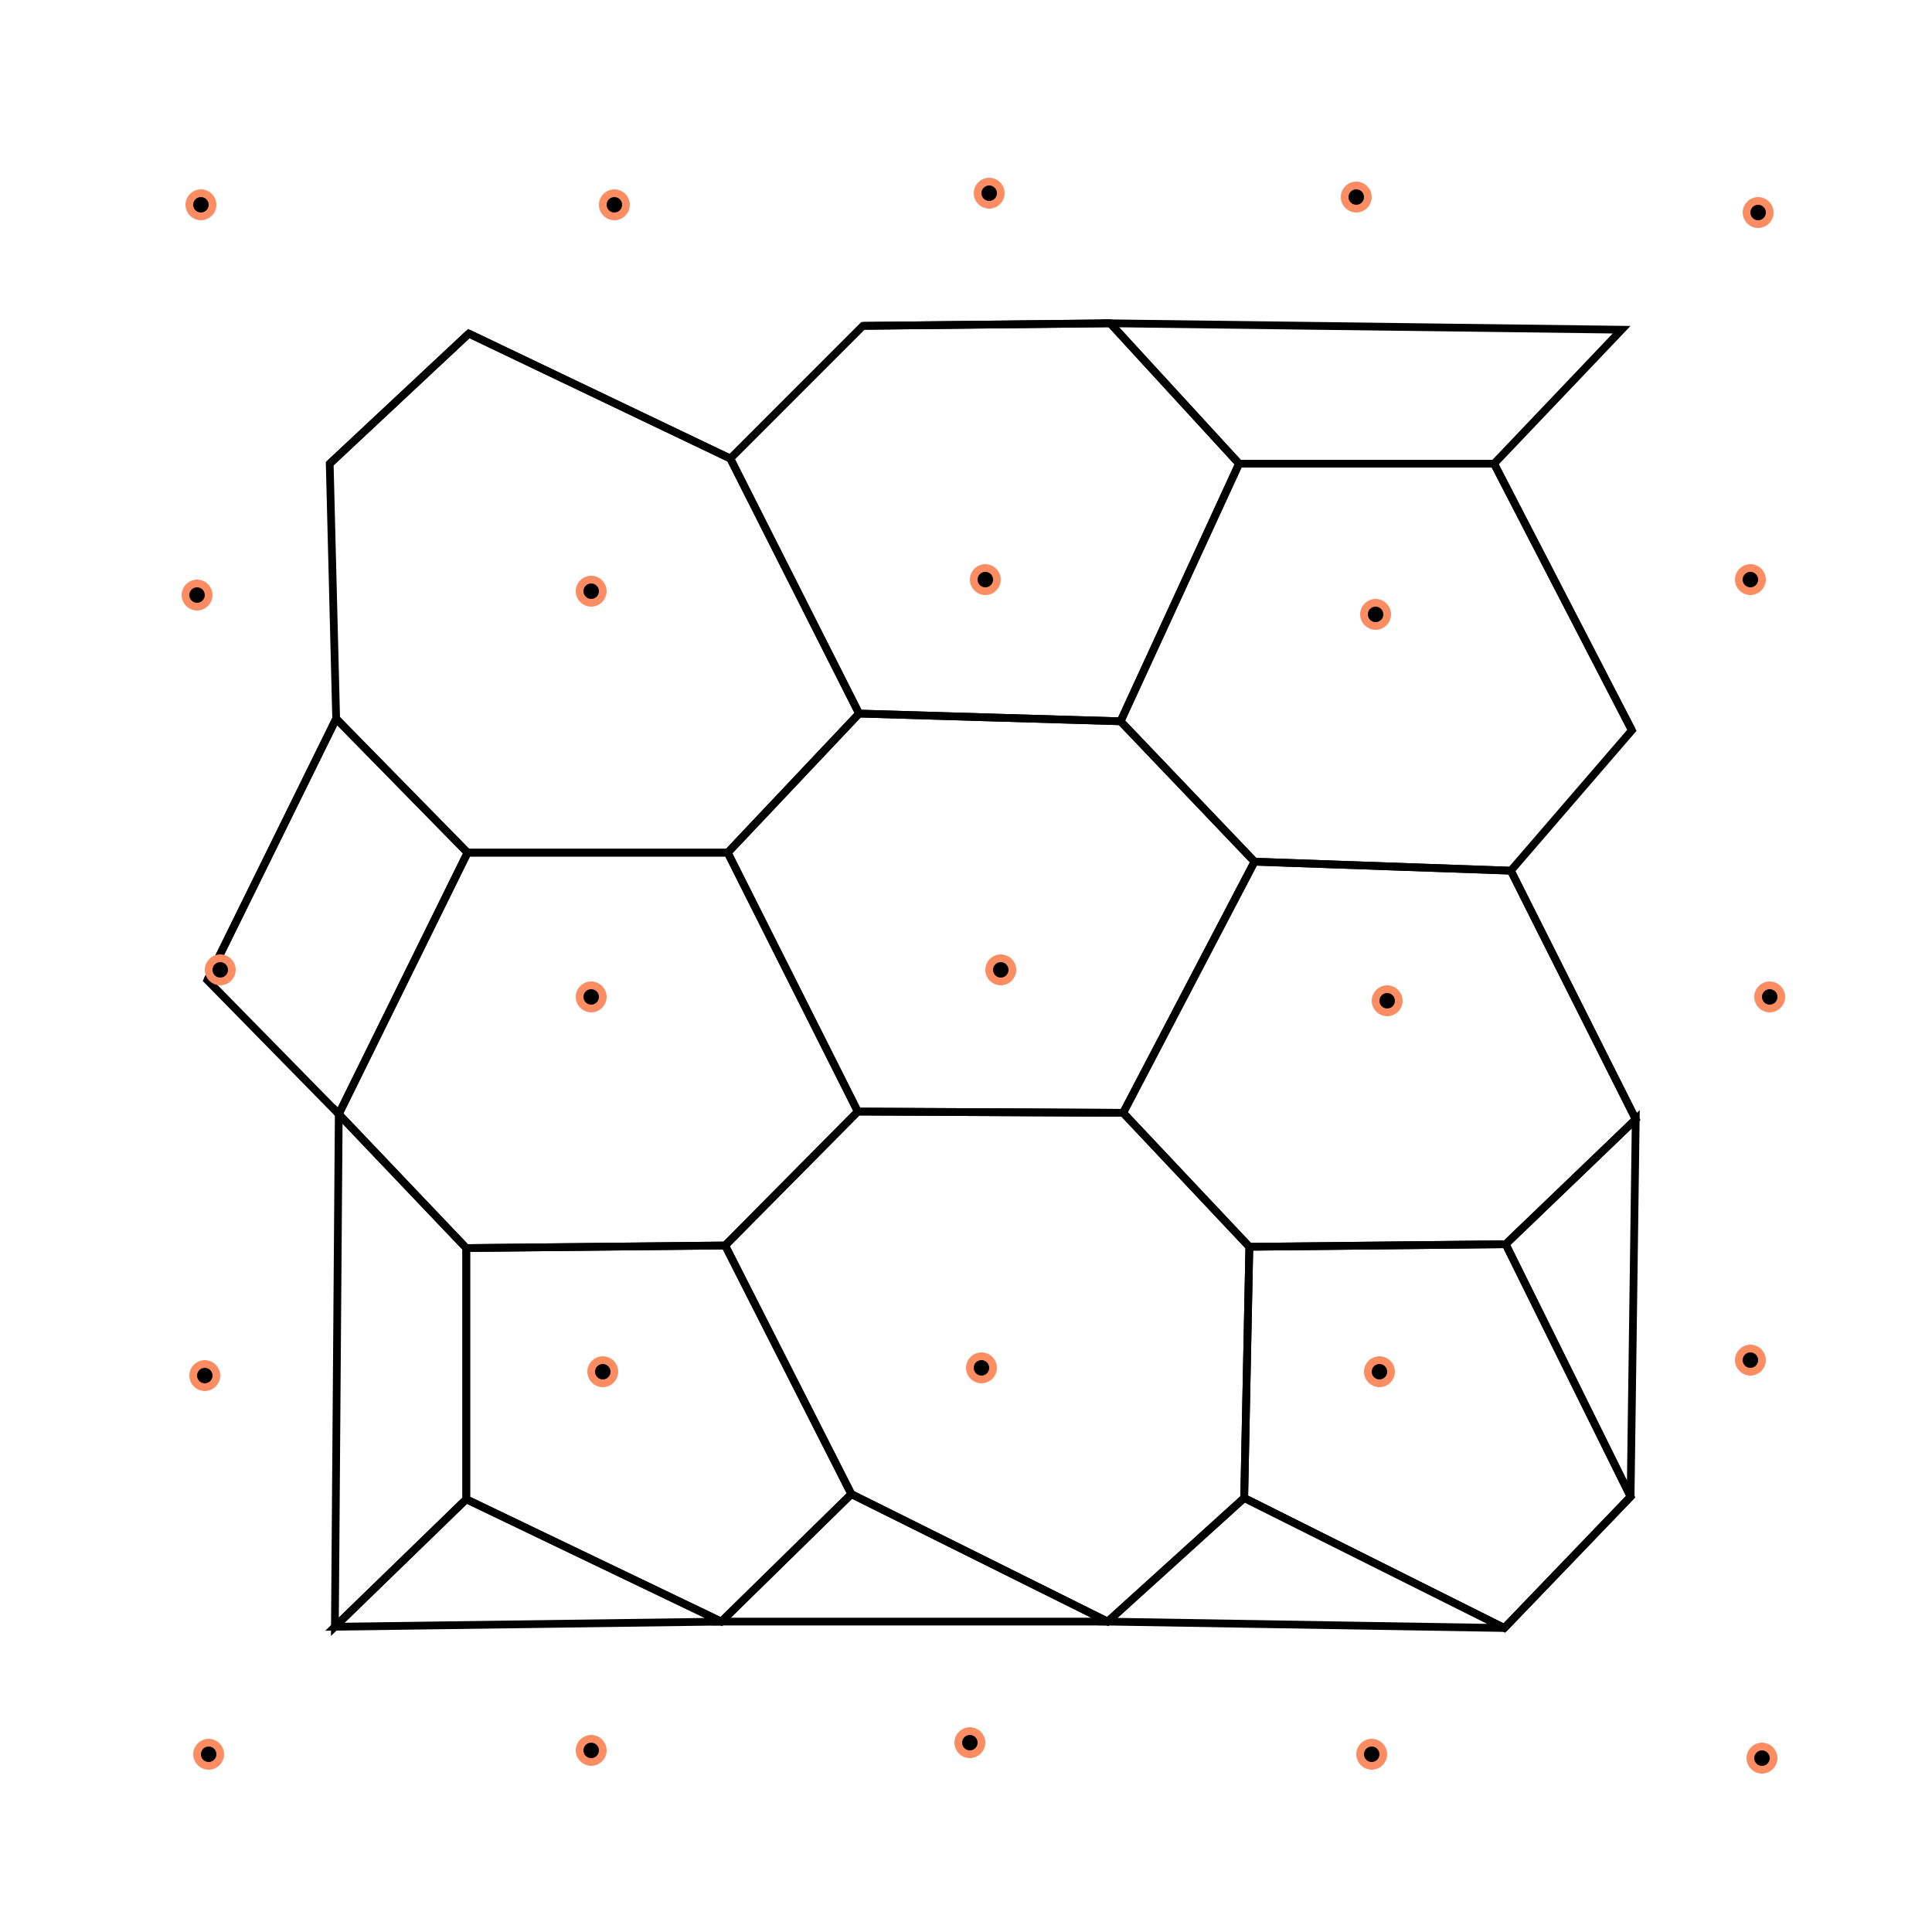 <svg xmlns="http://www.w3.org/2000/svg"
  xmlns:xlink="http://www.w3.org/1999/xlink"
  width="500" height="500">
<polygon fill="none" stroke="black" stroke-width="2" points="121.33,86.33 85.33,120.00 "/><polygon fill="none" stroke="black" stroke-width="2" points="87.00,186.00 53.67,253.67 "/><polygon fill="none" stroke="black" stroke-width="2" points="87.67,288.33 121.00,220.67 87.00,186.00 53.67,253.67 "/><polygon fill="none" stroke="black" stroke-width="2" points="87.67,288.33 120.67,323.00 120.67,388.00 86.67,421.00 "/><polygon fill="none" stroke="black" stroke-width="2" points="86.67,421.00 "/><polygon fill="none" stroke="black" stroke-width="2" points="189.00,118.67 121.33,86.33 "/><polygon fill="none" stroke="black" stroke-width="2" points="189.00,118.67 121.33,86.33 85.33,120.00 87.00,186.00 121.00,220.67 188.33,220.67 222.33,184.67 "/><polygon fill="none" stroke="black" stroke-width="2" points="87.67,288.33 120.67,323.00 187.67,322.33 222.00,287.67 188.33,220.67 121.00,220.67 "/><polygon fill="none" stroke="black" stroke-width="2" points="120.67,323.00 187.67,322.33 220.33,386.67 186.67,419.67 120.67,388.00 "/><polygon fill="none" stroke="black" stroke-width="2" points="86.67,421.00 120.67,388.00 186.67,419.67 "/><polygon fill="none" stroke="black" stroke-width="2" points="287.33,83.67 223.33,84.33 "/><polygon fill="none" stroke="black" stroke-width="2" points="189.00,118.67 222.33,184.67 290.00,186.67 320.67,120.00 287.33,83.67 223.33,84.33 "/><polygon fill="none" stroke="black" stroke-width="2" points="222.33,184.67 188.33,220.67 222.00,287.67 290.67,288.00 324.67,223.00 290.00,186.67 "/><polygon fill="none" stroke="black" stroke-width="2" points="286.67,419.67 220.33,386.67 187.67,322.33 222.00,287.67 290.67,288.00 323.33,322.67 322.00,387.67 "/><polygon fill="none" stroke="black" stroke-width="2" points="286.67,419.67 220.33,386.67 186.67,419.67 "/><polygon fill="none" stroke="black" stroke-width="2" points="287.33,83.67 320.67,120.00 386.67,120.00 419.67,85.33 "/><polygon fill="none" stroke="black" stroke-width="2" points="391.00,225.33 422.33,189.00 386.67,120.00 320.67,120.00 290.00,186.67 324.67,223.00 "/><polygon fill="none" stroke="black" stroke-width="2" points="391.00,225.33 423.33,289.67 389.67,322.00 323.33,322.67 290.67,288.00 324.67,223.00 "/><polygon fill="none" stroke="black" stroke-width="2" points="323.33,322.67 322.00,387.67 389.33,421.33 422.00,387.33 389.67,322.00 "/><polygon fill="none" stroke="black" stroke-width="2" points="286.67,419.67 322.00,387.67 389.33,421.33 "/><polygon fill="none" stroke="black" stroke-width="2" points="419.67,85.33 "/><polygon fill="none" stroke="black" stroke-width="2" points="386.67,120.00 422.33,189.00 "/><polygon fill="none" stroke="black" stroke-width="2" points="391.00,225.33 423.33,289.67 "/><polygon fill="none" stroke="black" stroke-width="2" points="423.33,289.67 389.67,322.00 422.00,387.33 "/><polygon fill="none" stroke="black" stroke-width="2" points="389.33,421.33 422.00,387.33 "/><ellipse
      cx="52.00"
      cy="53.00"
      rx="3"
      ry="3"
      stroke="#fc8d62"
      stroke-width="2"
    /><ellipse
      cx="51.00"
      cy="154.00"
      rx="3"
      ry="3"
      stroke="#fc8d62"
      stroke-width="2"
    /><ellipse
      cx="57.00"
      cy="251.00"
      rx="3"
      ry="3"
      stroke="#fc8d62"
      stroke-width="2"
    /><ellipse
      cx="53.00"
      cy="356.00"
      rx="3"
      ry="3"
      stroke="#fc8d62"
      stroke-width="2"
    /><ellipse
      cx="54.00"
      cy="454.00"
      rx="3"
      ry="3"
      stroke="#fc8d62"
      stroke-width="2"
    /><ellipse
      cx="159.00"
      cy="53.00"
      rx="3"
      ry="3"
      stroke="#fc8d62"
      stroke-width="2"
    /><ellipse
      cx="153.00"
      cy="153.00"
      rx="3"
      ry="3"
      stroke="#fc8d62"
      stroke-width="2"
    /><ellipse
      cx="153.00"
      cy="258.00"
      rx="3"
      ry="3"
      stroke="#fc8d62"
      stroke-width="2"
    /><ellipse
      cx="156.00"
      cy="355.00"
      rx="3"
      ry="3"
      stroke="#fc8d62"
      stroke-width="2"
    /><ellipse
      cx="153.00"
      cy="453.00"
      rx="3"
      ry="3"
      stroke="#fc8d62"
      stroke-width="2"
    /><ellipse
      cx="256.00"
      cy="50.00"
      rx="3"
      ry="3"
      stroke="#fc8d62"
      stroke-width="2"
    /><ellipse
      cx="255.00"
      cy="150.00"
      rx="3"
      ry="3"
      stroke="#fc8d62"
      stroke-width="2"
    /><ellipse
      cx="259.00"
      cy="251.00"
      rx="3"
      ry="3"
      stroke="#fc8d62"
      stroke-width="2"
    /><ellipse
      cx="254.00"
      cy="354.00"
      rx="3"
      ry="3"
      stroke="#fc8d62"
      stroke-width="2"
    /><ellipse
      cx="251.00"
      cy="451.00"
      rx="3"
      ry="3"
      stroke="#fc8d62"
      stroke-width="2"
    /><ellipse
      cx="351.00"
      cy="51.00"
      rx="3"
      ry="3"
      stroke="#fc8d62"
      stroke-width="2"
    /><ellipse
      cx="356.00"
      cy="159.00"
      rx="3"
      ry="3"
      stroke="#fc8d62"
      stroke-width="2"
    /><ellipse
      cx="359.00"
      cy="259.00"
      rx="3"
      ry="3"
      stroke="#fc8d62"
      stroke-width="2"
    /><ellipse
      cx="357.00"
      cy="355.00"
      rx="3"
      ry="3"
      stroke="#fc8d62"
      stroke-width="2"
    /><ellipse
      cx="355.00"
      cy="454.00"
      rx="3"
      ry="3"
      stroke="#fc8d62"
      stroke-width="2"
    /><ellipse
      cx="455.00"
      cy="55.00"
      rx="3"
      ry="3"
      stroke="#fc8d62"
      stroke-width="2"
    /><ellipse
      cx="453.00"
      cy="150.00"
      rx="3"
      ry="3"
      stroke="#fc8d62"
      stroke-width="2"
    /><ellipse
      cx="458.00"
      cy="258.00"
      rx="3"
      ry="3"
      stroke="#fc8d62"
      stroke-width="2"
    /><ellipse
      cx="453.00"
      cy="352.00"
      rx="3"
      ry="3"
      stroke="#fc8d62"
      stroke-width="2"
    /><ellipse
      cx="456.00"
      cy="455.00"
      rx="3"
      ry="3"
      stroke="#fc8d62"
      stroke-width="2"
    />
</svg>
